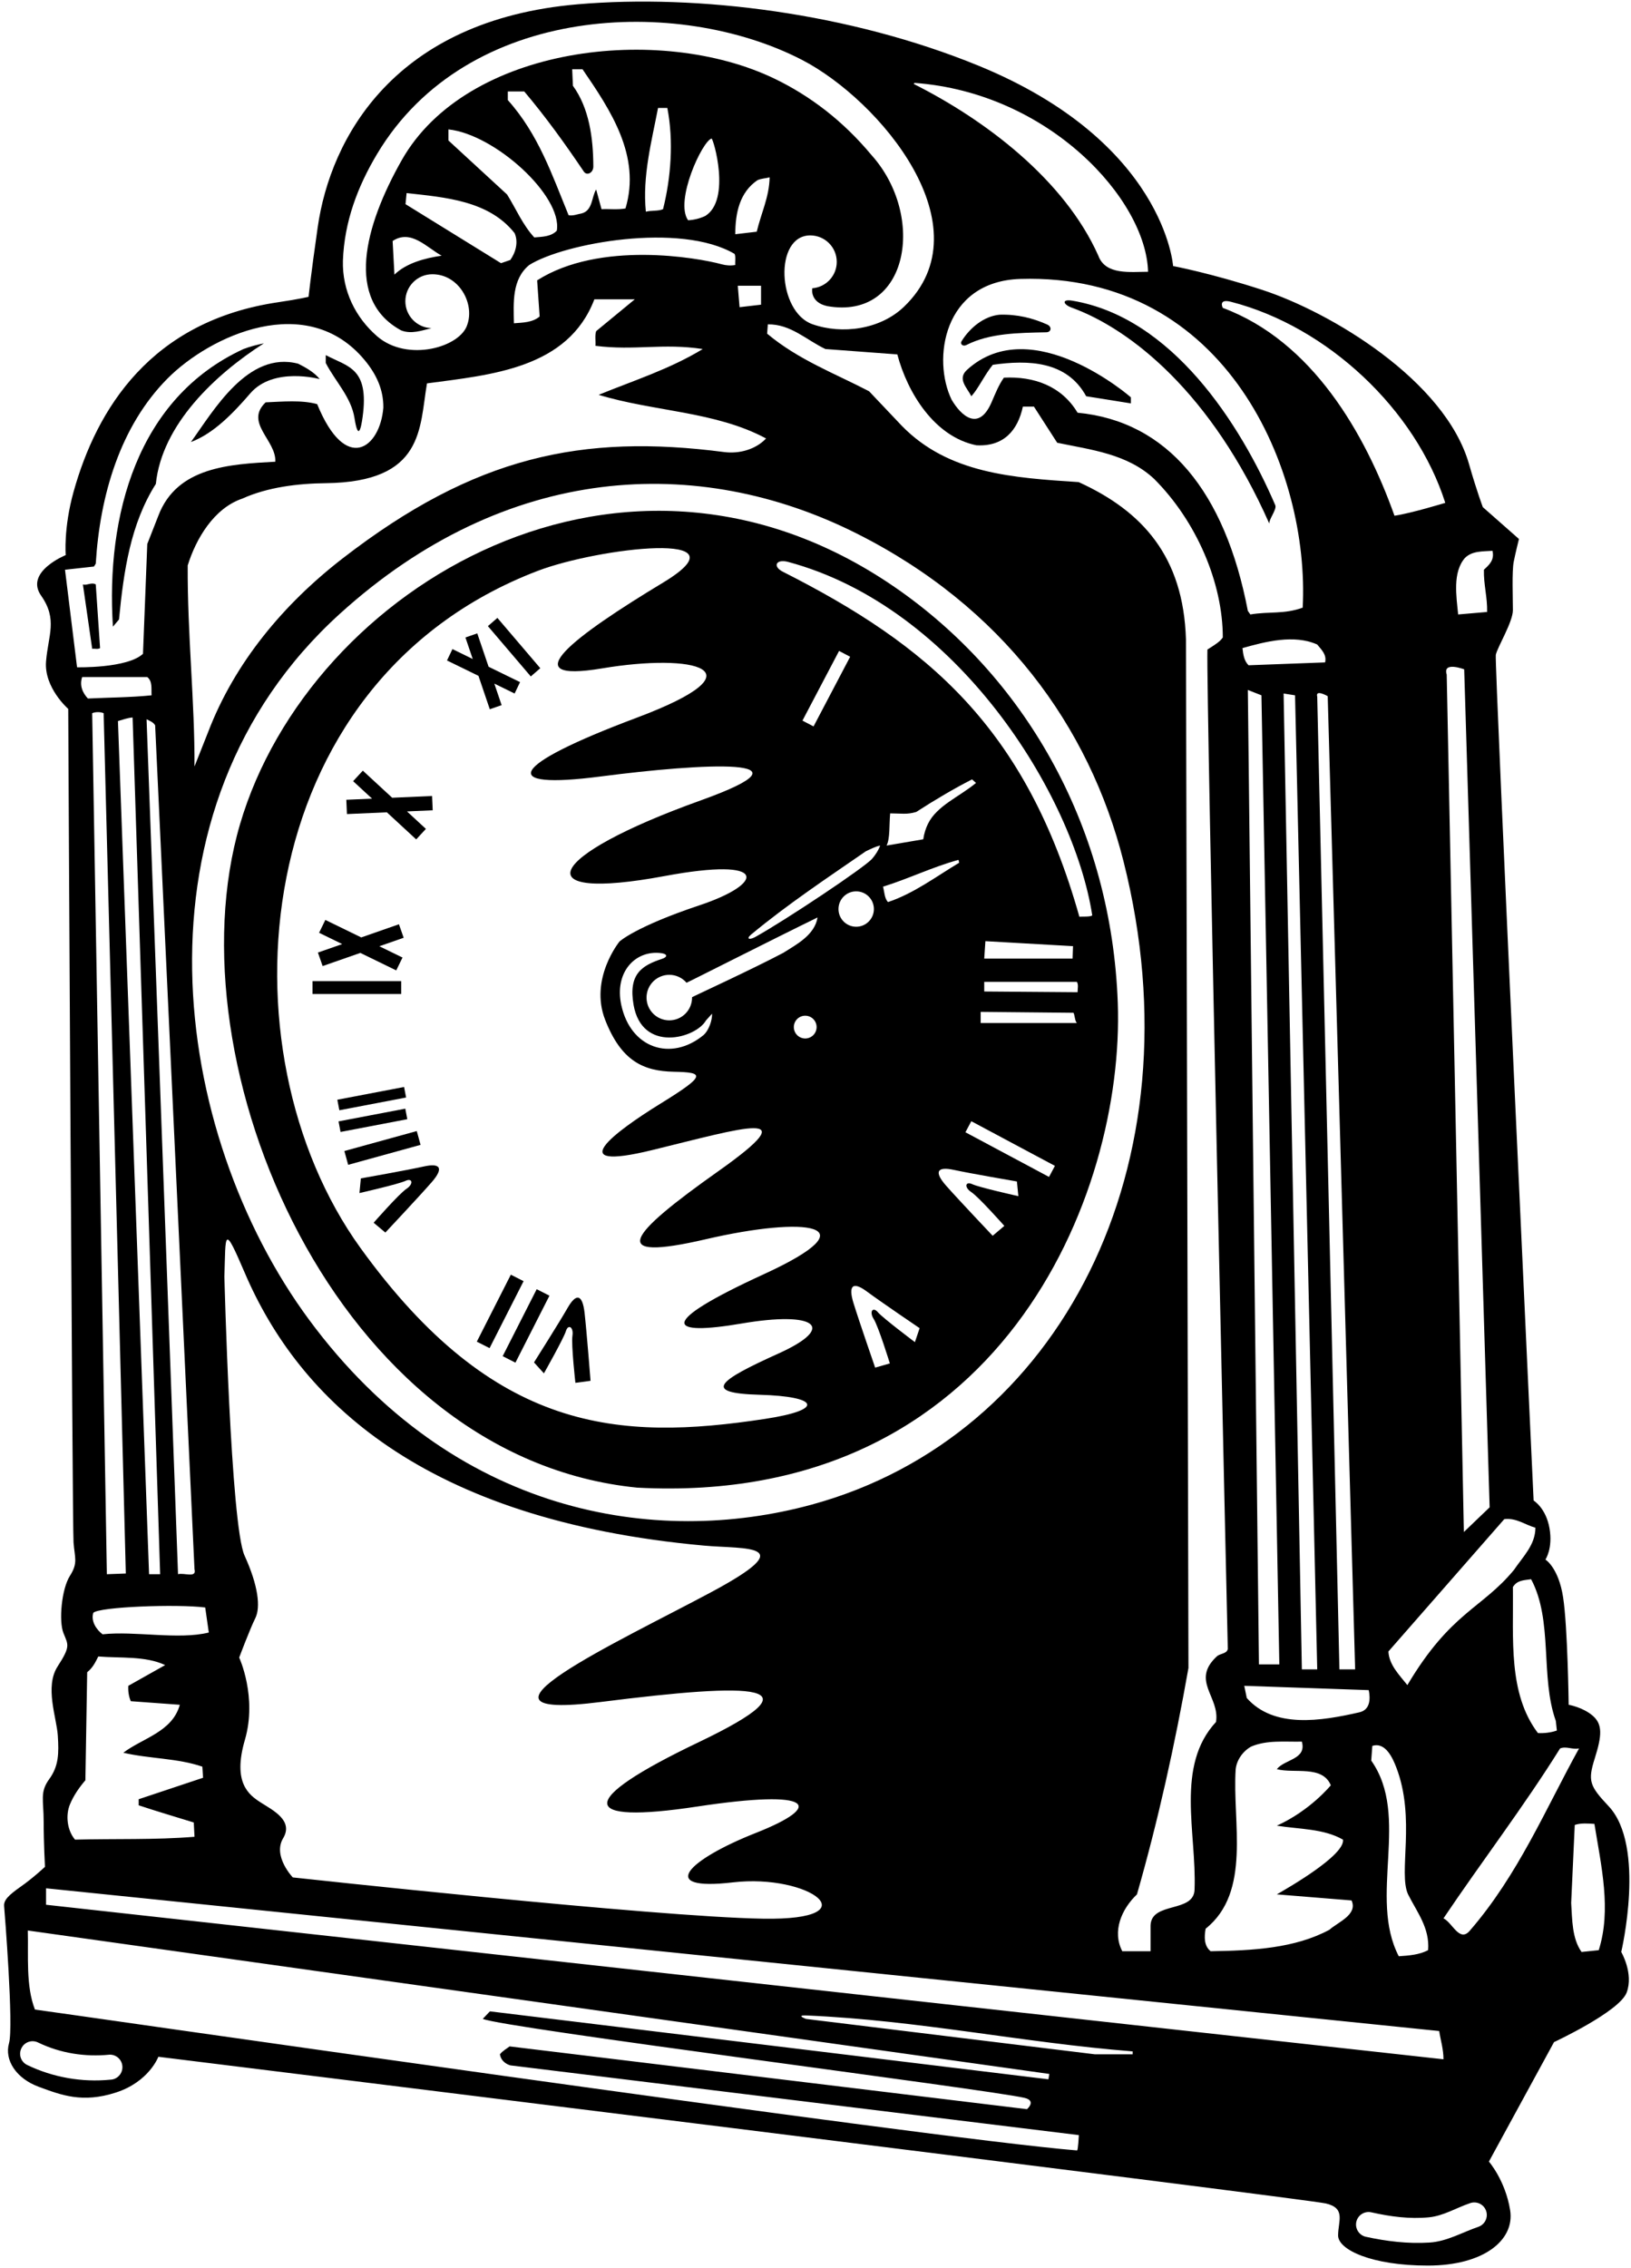 <?xml version="1.0" encoding="UTF-8"?>
<svg xmlns="http://www.w3.org/2000/svg" xmlns:xlink="http://www.w3.org/1999/xlink" width="456pt" height="634pt" viewBox="0 0 456 634" version="1.1">
<g id="surface1">
<path style=" stroke:none;fill-rule:nonzero;fill:rgb(0%,0%,0%);fill-opacity:1;" d="M 158.703 365.609 C 156.359 369.703 149.297 380.867 149.297 380.867 L 152.07 383.922 C 152.07 383.922 157.605 374.141 158.219 372.109 C 158.832 370.078 160.422 370.93 160.047 373.402 C 159.668 375.871 160.871 386.574 160.871 386.574 L 165.105 386.008 C 165.105 386.008 164.043 372.391 163.441 367.039 C 162.84 361.688 161.047 361.516 158.703 365.609 "/>
<path style=" stroke:none;fill-rule:nonzero;fill:rgb(0%,0%,0%);fill-opacity:1;" d="M 312.512 280.352 C 310.77 231.949 287.371 190.523 251.797 165.281 C 175.191 110.93 86.598 163.98 67.098 230.441 C 47.5 297.23 93.82 407.523 178.176 415.875 C 279.602 421.223 314.449 334.098 312.512 280.352 Z M 213.594 356.188 C 183.094 370.188 186.883 373.484 207.383 369.984 C 227.883 366.484 234.23 370.887 217.629 378.387 C 201.031 385.887 196.004 389.465 212.379 389.91 C 228.75 390.359 230.883 394.07 213.883 396.656 C 173.043 402.871 138.137 400.59 100.793 348.887 C 60.996 293.785 68.836 190.711 150.375 159.574 C 167.219 153.145 209.98 148.023 185.375 162.875 C 160.77 177.727 142.879 191.113 168.379 186.84 C 193.871 182.562 213.953 187.164 177.953 200.664 C 141.953 214.164 139.258 220.785 167.887 217.07 C 196.516 213.355 230.18 211.453 195.898 223.758 C 152.188 239.441 146.539 252.223 185.816 244.902 C 215.316 239.402 213.648 247.051 195.648 253.051 C 177.648 259.051 173.203 263.203 173.203 263.203 C 173.203 263.203 164.699 273.621 169.199 285.121 C 173.699 296.621 179.875 299.43 188.375 299.609 C 196.875 299.789 197.68 300.492 184.688 308.504 C 171.699 316.516 156.883 327.723 182.387 321.496 C 207.895 315.273 226.176 309.477 200.875 327.375 C 175.574 345.273 169.371 352.922 197.371 346.422 C 225.371 339.922 244.094 342.188 213.594 356.188 Z M 242.074 237.977 C 243.375 237.375 244.676 236.676 246.074 236.375 C 245.598 237.715 244.805 238.93 243.836 240.059 C 241.766 242.469 219.828 257.098 211.242 261.891 C 209.43 262.902 208.566 262.441 209.988 261.262 C 220.238 252.75 231.273 245.441 242.074 237.977 Z M 224.355 201.445 L 234.59 181.969 L 237.688 183.598 L 227.453 203.074 Z M 218.977 266.375 C 210.676 270.773 193.516 278.699 193.484 278.758 C 193.484 278.797 193.488 278.836 193.488 278.875 C 193.488 282.391 190.641 285.238 187.125 285.238 C 183.609 285.238 180.762 282.391 180.762 278.875 C 180.762 275.359 183.609 272.512 187.125 272.512 C 189.051 272.512 190.773 273.371 191.941 274.727 C 192.086 274.742 216.477 262.375 228.574 256.477 C 227.773 261.375 222.773 263.977 218.977 266.375 Z M 228.309 287.125 C 228.309 288.883 226.883 290.309 225.125 290.309 C 223.367 290.309 221.941 288.883 221.941 287.125 C 221.941 285.367 223.367 283.941 225.125 283.941 C 226.883 283.941 228.309 285.367 228.309 287.125 Z M 177.129 280.875 C 179.469 294.418 194.484 290.309 197.375 285.273 L 199.074 283.375 C 199.176 284.977 198.273 287.977 196.676 289.375 C 187.656 296.789 176.332 293.129 173.703 280.965 C 171.707 271.746 177.648 265.535 184.836 266.445 C 186.633 266.676 186.719 267.516 185.102 268.047 C 179.422 269.906 175.652 272.32 177.129 280.875 Z M 234.426 254.125 C 234.426 251.391 236.641 249.176 239.375 249.176 C 242.109 249.176 244.324 251.391 244.324 254.125 C 244.324 256.859 242.109 259.074 239.375 259.074 C 236.641 259.074 234.426 256.859 234.426 254.125 Z M 255.793 375.199 C 255.793 375.199 246.812 368.449 245.438 366.832 C 244.066 365.215 242.945 366.629 244.281 368.742 C 245.613 370.859 248.789 381.148 248.789 381.148 L 244.68 382.32 C 244.68 382.32 240.211 369.414 238.621 364.27 C 237.035 359.125 238.613 358.25 242.395 361.066 C 246.18 363.883 257.113 371.293 257.113 371.293 Z M 267.977 240.375 L 268.176 241.176 C 261.676 245.074 255.477 249.773 248.273 252.176 C 247.273 251.176 247.273 249.273 246.875 247.875 C 253.977 245.676 260.676 242.375 267.977 240.375 Z M 247.875 236.375 C 248.875 234.375 248.574 230.676 248.875 227.375 C 251.875 227.375 253.574 227.773 256.176 226.977 C 261.273 223.676 266.676 220.477 271.773 217.875 L 272.875 218.875 C 268.164 222.785 261.941 225.219 259.453 230.285 C 258.824 231.562 258.367 232.992 258.125 234.625 Z M 271.566 333.262 C 273.652 334.637 280.797 342.699 280.797 342.699 L 277.535 345.461 C 277.535 345.461 268.141 335.551 264.57 331.52 C 260.996 327.488 262.074 326.043 266.684 327.047 C 271.289 328.047 284.309 330.285 284.309 330.285 L 284.719 334.387 C 284.719 334.387 273.75 331.945 271.832 331.039 C 269.914 330.137 269.48 331.883 271.566 333.262 Z M 293.289 329.012 L 269.914 316.523 L 271.562 313.438 L 294.938 325.922 Z M 274.176 285.977 L 274.176 282.875 L 300.125 283.125 C 300.523 283.824 300.477 285.375 301.074 285.977 Z M 301.273 277.375 L 275.176 277.176 L 275.176 274.477 L 301.074 274.477 C 301.574 275.273 301.273 276.375 301.273 277.375 Z M 275.176 267.977 L 275.5 263.102 L 300 264.5 L 299.875 267.977 Z M 301.773 256.273 C 286.875 203.375 259.375 180.336 218.891 159.84 C 215.895 158.324 216.988 156.188 220.32 157.078 C 267.453 169.703 300.113 222.02 305.375 255.875 C 304.977 256.375 302.375 256.176 301.773 256.273 "/>
<path style=" stroke:none;fill-rule:nonzero;fill:rgb(0%,0%,0%);fill-opacity:1;" d="M 97 227.574 L 108.156 227.082 L 116.359 234.656 L 119.074 231.719 L 113.785 226.832 L 120.977 226.516 L 120.801 222.52 L 109.645 223.012 L 101.441 215.438 L 98.727 218.375 L 104.02 223.262 L 96.824 223.578 L 97 227.574 "/>
<path style=" stroke:none;fill-rule:nonzero;fill:rgb(0%,0%,0%);fill-opacity:1;" d="M 151.055 186.797 L 139.062 172.734 L 136.41 175.039 L 148.402 189.102 L 151.055 186.797 "/>
<path style=" stroke:none;fill-rule:nonzero;fill:rgb(0%,0%,0%);fill-opacity:1;" d="M 150.051 360.398 L 140.539 379.121 L 144.105 380.934 L 153.617 362.211 L 150.051 360.398 "/>
<path style=" stroke:none;fill-rule:nonzero;fill:rgb(0%,0%,0%);fill-opacity:1;" d="M 136.938 198.27 L 140.246 197.121 L 138.203 191.102 L 143.875 193.875 L 145.398 190.691 L 136.605 186.395 L 133.434 177.059 L 130.125 178.207 L 132.168 184.227 L 126.496 181.453 L 124.973 184.637 L 133.77 188.934 L 136.938 198.27 "/>
<path style=" stroke:none;fill-rule:nonzero;fill:rgb(0%,0%,0%);fill-opacity:1;" d="M 90.203 270.066 L 100.746 266.387 L 110.781 271.277 L 112.535 267.684 L 106.062 264.527 L 112.859 262.152 L 111.539 258.379 L 101 262.059 L 90.961 257.168 L 89.211 260.762 L 95.68 263.918 L 88.883 266.289 L 90.203 270.066 "/>
<path style=" stroke:none;fill-rule:nonzero;fill:rgb(0%,0%,0%);fill-opacity:1;" d="M 118.496 326.09 C 113.895 327.117 100.887 329.422 100.887 329.422 L 100.496 333.523 C 100.496 333.523 111.453 331.027 113.367 330.113 C 115.281 329.199 115.727 330.945 113.645 332.332 C 111.562 333.719 104.465 341.816 104.465 341.816 L 107.738 344.562 C 107.738 344.562 117.086 334.605 120.633 330.555 C 124.184 326.508 123.102 325.062 118.496 326.09 "/>
<path style=" stroke:none;fill-rule:nonzero;fill:rgb(0%,0%,0%);fill-opacity:1;" d="M 142.82 356.34 L 133.309 375.062 L 136.875 376.875 L 146.387 358.152 L 142.82 356.34 "/>
<path style=" stroke:none;fill-rule:nonzero;fill:rgb(0%,0%,0%);fill-opacity:1;" d="M 116.52 316.188 L 96.277 321.77 L 97.34 325.629 L 117.586 320.043 L 116.52 316.188 "/>
<path style=" stroke:none;fill-rule:nonzero;fill:rgb(0%,0%,0%);fill-opacity:1;" d="M 87.375 277.875 L 112.176 277.875 L 112.176 274.273 L 87.375 274.273 Z M 87.375 277.875 "/>
<path style=" stroke:none;fill-rule:nonzero;fill:rgb(0%,0%,0%);fill-opacity:1;" d="M 113.312 309.93 L 94.648 313.488 L 95.211 316.438 L 113.875 312.875 L 113.312 309.93 "/>
<path style=" stroke:none;fill-rule:nonzero;fill:rgb(0%,0%,0%);fill-opacity:1;" d="M 113.539 306.812 L 112.977 303.867 L 94.312 307.43 L 94.875 310.375 L 113.539 306.812 "/>
<path style=" stroke:none;fill-rule:nonzero;fill:rgb(0%,0%,0%);fill-opacity:1;" d="M 53.375 123.574 C 59.789 121.168 65.254 115.43 69.977 109.961 C 76.48 102.43 89.375 105.977 89.375 105.977 C 87.977 104.176 85.574 102.773 83.375 101.676 C 69.273 97.977 59.676 114.875 53.375 123.574 "/>
<path style=" stroke:none;fill-rule:nonzero;fill:rgb(0%,0%,0%);fill-opacity:1;" d="M 101.391 116.504 C 103.254 102.77 97.223 102.547 91.074 99.273 L 91.074 101.477 C 93.734 106.613 98.195 111.047 99.109 116.855 C 100.109 123.227 100.914 120.023 101.391 116.504 "/>
<path style=" stroke:none;fill-rule:nonzero;fill:rgb(0%,0%,0%);fill-opacity:1;" d="M 33.273 173.176 C 34.574 159.676 36.477 146.477 43.574 135.273 C 45.273 118.676 60.176 104.676 73.773 95.977 C 71.875 96.375 69.875 96.875 68.074 97.574 C 38.273 111.273 29.574 144.273 31.574 175.176 L 33.273 173.176 "/>
<path style=" stroke:none;fill-rule:nonzero;fill:rgb(0%,0%,0%);fill-opacity:1;" d="M 27.977 181.176 L 26.773 163.375 C 25.574 162.676 24.176 163.773 23.176 163.375 L 25.773 181.375 C 26.574 181.273 27.375 181.574 27.977 181.176 "/>
<path style=" stroke:none;fill-rule:nonzero;fill:rgb(0%,0%,0%);fill-opacity:1;" d="M 268.871 95.328 C 268.312 96.227 269.238 96.93 270.16 96.461 C 276.711 93.129 284.617 93.055 292.535 92.891 C 293.949 92.859 294.148 91.336 292.793 90.73 C 288.719 88.91 284.352 87.824 279.477 87.977 C 275.117 88.379 271.215 91.586 268.871 95.328 "/>
<path style=" stroke:none;fill-rule:nonzero;fill:rgb(0%,0%,0%);fill-opacity:1;" d="M 299.617 85.996 C 316.141 91.984 338.746 109.914 354.875 146.375 C 354.773 145.074 357.039 142.406 356.539 141.211 C 346.723 118.414 327.676 88.691 299.789 84.055 C 296.727 83.543 297.223 85.133 299.617 85.996 "/>
<path style=" stroke:none;fill-rule:nonzero;fill:rgb(0%,0%,0%);fill-opacity:1;" d="M 449.734 504.914 C 444.402 499.246 443.875 497.875 445.875 491.539 C 447.875 485.211 448.09 482.055 445.32 479.652 C 442.555 477.254 438.574 476.574 438.574 476.574 C 438.574 476.574 438.301 454.824 437.016 446.512 C 435.73 438.199 432.074 435.977 432.074 435.977 C 432.074 435.977 434.211 432.875 433.211 427.211 C 432.211 421.539 428.773 419.477 428.773 419.477 C 428.773 419.477 417.801 185.18 418.199 183.078 C 418.602 180.977 422.977 173.91 422.977 170.574 C 422.977 167.242 422.684 159.711 423.207 157.062 C 423.73 154.414 424.676 150.676 424.676 150.676 L 414.574 141.773 C 414.574 141.773 412.906 137.402 410.719 129.758 C 404.023 106.328 371.988 87.254 352.867 81.027 C 338.535 76.359 327.977 74.375 327.977 74.375 C 327.977 74.375 325.676 39.684 273.512 18.34 C 237.691 3.688 195.359 -1.699 161.52 1.199 C 110.281 5.59 92.398 38.523 88.824 63.527 C 86.824 77.527 86.273 82.977 86.273 82.977 C 86.273 82.977 83.512 83.648 77.863 84.477 C 42.172 89.691 27.027 114.348 20.578 137.453 C 17.727 147.664 18.375 155.176 18.375 155.176 C 18.375 155.176 6.824 159.84 11.492 166.508 C 16.16 173.176 13.488 177.516 12.875 184.875 C 12.262 192.234 19.074 198.176 19.074 198.176 C 19.074 198.176 20.234 426.836 20.559 431.188 C 20.883 435.539 21.875 436.875 19.543 440.539 C 17.207 444.211 16.406 453.188 17.738 456.52 C 19.074 459.852 19.777 460.188 16.109 465.855 C 12.445 471.523 15.84 480.164 16.16 485.188 C 16.48 490.211 16.422 493.703 13.754 497.371 C 11.086 501.035 12.207 503.211 12.207 509.211 C 12.207 515.211 12.574 521.875 12.574 521.875 C 12.574 521.875 9.289 524.977 5.762 527.441 C 2.238 529.91 1.02 531.258 1.152 532.855 C 1.289 534.457 3.855 566.527 2.52 571.191 C 1.188 575.859 4.496 581.031 10.828 583.367 C 17.164 585.699 23.02 587.988 32.352 584.988 C 41.684 581.988 44.273 574.973 44.273 574.973 C 44.273 574.973 364.984 614.641 370.676 615.977 C 376.363 617.312 374.109 620.926 374.109 624.926 C 374.109 628.926 383.523 633.348 399.191 633.348 C 414.859 633.348 423.539 626.207 422.211 617.875 C 420.875 609.543 416.273 604.273 416.273 604.273 L 434.477 570.875 C 434.477 570.875 452.789 562.348 454.789 557.016 C 456.789 551.684 453.273 545.676 453.273 545.676 C 453.273 545.676 460.254 516.086 449.734 504.914 Z M 434.977 481.074 L 435.273 483.773 C 433.574 484.375 431.574 484.574 429.977 484.477 C 421.574 473.375 423.176 458.176 422.977 443.676 C 424.176 441.676 426.176 441.773 428.074 441.477 C 434.273 453.074 430.574 468.773 434.977 481.074 Z M 420.574 424.676 C 423.977 424.273 426.375 426.273 429.273 427.074 C 429.273 431.875 425.773 435.176 423.273 438.875 C 414.273 449.773 405.625 450.625 393.477 471.074 C 391.273 468.273 388.375 465.477 388.176 461.676 Z M 383.375 492.176 L 383.676 488.074 C 387.375 486.875 389.41 491.57 390.375 494.074 C 395.875 508.375 390.875 523.625 393.676 529.574 C 396.176 534.574 399.773 538.973 399.273 545.176 C 396.773 546.473 393.977 546.676 391.074 546.875 C 382.477 530.273 394.375 507.773 383.375 492.176 Z M 409.574 155.977 C 411.574 153.977 414.477 154.176 417.273 153.977 C 417.875 156.574 416.375 157.875 414.875 159.273 C 414.773 163.375 415.875 166.977 415.773 171.074 L 407.676 171.773 C 407.176 166.676 406.074 159.977 409.574 155.977 Z M 409.363 187.117 L 416.477 421.375 L 409.273 428.273 L 404.477 188.574 C 403.273 184.773 409.363 187.117 409.363 187.117 Z M 344.164 84.371 C 371.145 91.297 395.809 114.543 404.074 140.574 C 404.074 140.574 394.574 143.477 389.875 144.176 C 381.676 121.176 366.875 95.375 341.875 86.074 C 341.875 86.074 340.469 83.422 344.164 84.371 Z M 333.977 528.176 C 333.875 534.875 321.875 531.477 321.676 538.277 L 321.676 545.473 L 313.773 545.473 C 310.875 539.875 313.574 533.676 317.875 529.574 C 323.773 508.977 328.477 487.773 332.273 466.273 L 331.574 178.773 C 330.875 155.539 319.375 142.875 301.574 134.773 C 283.375 133.574 265.176 132.477 252.074 118.977 L 242.977 109.375 C 233.375 104.375 223.176 100.574 214.477 93.273 L 214.676 90.676 C 221.074 90.574 225.477 95.074 230.773 97.574 L 250.875 99.074 C 253.676 109.676 261.176 122.074 272.977 124.477 C 280.625 124.91 284.559 120.293 285.977 113.676 L 289.074 113.676 L 295.574 123.773 C 305.176 125.773 315.176 126.875 322.676 133.875 C 334.562 145.766 341.875 163.008 341.875 178.211 C 341.273 179.008 340.875 179.539 337.574 181.574 C 337.176 193.574 343.273 460.977 343.273 460.977 C 342.977 462.375 341.16 462.156 340.176 463.074 C 332.875 469.875 341.125 474.375 339.977 481.375 C 328.574 493.676 334.574 512.273 333.977 528.176 Z M 72.875 503.875 C 69.574 501.746 64.969 498.379 68.469 486.379 C 71.969 474.379 66.875 463.375 66.875 463.375 C 66.875 463.375 69.875 455.375 71.375 452.375 C 72.875 449.375 72.254 443.375 68.375 434.875 C 64.496 426.375 62.734 356.875 62.734 356.875 C 63.137 344.773 62.449 341.867 68.449 355.867 C 83.559 391.125 118.102 424.945 196.875 432.078 C 208.371 433.117 224.391 431.391 198.91 445.055 C 173.43 458.719 124.383 481.301 167.883 475.801 C 211.383 470.301 229.785 470.562 195.285 487.062 C 160.785 503.562 161.879 510.031 194.879 505.031 C 227.879 500.031 230.375 504.875 211.375 512.375 C 192.375 519.875 183.375 528.723 204.875 526.223 C 226.375 523.723 243.875 536.875 213.375 536.375 C 182.875 535.875 81.863 524.836 81.863 524.836 C 81.863 524.836 76.16 518.883 79.16 513.883 C 82.16 508.883 76.176 506.004 72.875 503.875 Z M 226.941 420.617 C 183.367 432.504 126.809 423.594 86.434 368.965 C 47.98 316.934 34.785 226.188 95.043 171.562 C 141.523 129.426 195.137 126.844 239.496 149.133 C 280.219 169.598 304.555 202.914 314.121 240.812 C 335.609 325.91 296.285 401.699 226.941 420.617 Z M 113.375 57.074 L 113.676 53.977 C 124.477 55.176 136.676 56.074 143.875 65.176 C 144.977 67.676 144.176 70.574 142.676 72.676 L 140.074 73.574 Z M 123.477 71.477 C 118.676 72.176 113.574 73.574 110.273 76.773 L 109.773 67.375 C 114.875 63.977 119.273 69.176 123.477 71.477 Z M 160.176 23.977 L 159.977 19.375 L 162.875 19.375 C 170.676 30.773 179.273 43.574 174.875 58.273 C 172.773 58.676 170.375 58.375 168.176 58.477 C 167.676 56.676 167.176 54.773 166.676 52.977 C 165.375 54.977 165.773 58.875 162.574 59.676 C 161.375 59.875 160.375 60.375 158.977 60.176 C 154.375 48.977 150.574 37.574 141.977 27.977 L 141.977 25.574 L 146.574 25.574 C 152.66 32.777 158.09 40.348 163.23 47.969 C 164.086 49.234 165.895 48.316 165.887 46.543 C 165.855 38.621 164.75 30.266 160.176 23.977 Z M 205.375 70.977 C 205.773 71.875 205.477 73.074 205.574 74.074 C 204.297 74.312 202.992 74.211 201.738 73.871 C 195.027 72.035 167.668 67.23 150.176 78.375 L 150.875 88.477 C 148.875 90.176 146.176 90.176 143.676 90.375 C 143.574 84.676 143.074 78.074 147.977 74.074 C 157.695 67.977 190.188 62.039 205.375 70.977 Z M 183.977 30.176 L 186.574 30.176 C 188.375 39.375 187.574 49.773 185.375 58.477 C 183.977 59.074 182.176 58.773 180.574 59.176 C 179.574 49.273 182.176 39.574 183.977 30.176 Z M 198.93 38.738 C 199.422 38.602 204.477 55.875 197.176 60.375 C 195.676 61.074 194.074 61.477 192.375 61.574 C 188.574 56.176 196.336 39.465 198.93 38.738 Z M 211.574 64.773 L 205.574 65.477 C 205.574 59.574 206.773 53.773 211.773 50.375 C 212.875 49.875 214.074 49.875 215.176 49.574 C 215.074 55.074 212.773 59.676 211.574 64.773 Z M 212.773 79.875 L 212.773 85.176 L 206.773 85.875 L 206.273 79.875 Z M 155.676 64.477 C 154.074 66.176 151.676 66.176 149.375 66.375 C 146.074 62.773 144.273 58.375 141.773 54.375 L 125.375 39.273 L 125.375 36.176 C 138.391 37.566 157.289 54.785 155.676 64.477 Z M 166.176 83.676 L 177.477 83.676 L 166.676 92.574 C 166.273 93.773 166.574 95.273 166.477 96.676 C 177.477 98.074 185.273 95.875 196.477 97.574 C 187.273 103.176 177.176 106.375 167.375 110.375 C 182.773 115.074 200.074 114.977 214.176 122.574 C 211.273 125.676 206.637 126.914 202.477 126.375 C 162.777 121.223 132.727 127.52 95.793 156.102 C 79.266 168.891 65.617 185.227 58.176 204.676 L 54.375 214.273 C 54.477 196.273 52.375 177.375 52.477 158.074 C 54.773 150.676 59.773 142.074 67.773 139.375 C 74.875 136.176 83.266 135.168 91.074 135.074 C 118.652 134.746 117.23 119.691 119.375 107.176 C 137.273 104.773 158.773 103.074 166.176 83.676 Z M 40.977 201.074 C 41.773 201.477 42.875 201.875 43.375 202.773 L 54.375 438.676 C 55.074 441.273 51.375 439.574 49.773 440.074 Z M 44.773 440.074 L 41.676 440.074 L 32.977 201.574 C 34.375 201.176 35.676 200.676 37.074 200.574 Z M 24.574 195.273 C 23.074 193.676 22.176 191.574 22.977 189.273 L 41.176 189.273 C 42.676 190.477 42.273 192.477 42.375 194.375 C 36.574 194.977 30.477 194.977 24.574 195.273 Z M 28.977 199.375 L 35.176 439.875 L 29.875 440.074 L 25.773 199.375 C 26.676 198.977 28.074 198.977 28.977 199.375 Z M 26.074 450.875 C 27.676 449.176 49.574 448.375 57.375 449.375 L 58.375 456.375 C 49.977 458.477 37.574 455.875 28.676 456.875 C 26.977 455.574 25.375 453.273 26.074 450.875 Z M 337.074 539.176 C 349.977 528.875 344.477 509.273 345.477 494.574 C 345.773 491.977 347.477 489.574 349.773 488.273 C 354.176 486.375 359.074 486.977 363.977 486.875 C 365.375 491.875 359.176 491.773 356.977 494.574 C 361.875 495.875 369.676 493.375 372.074 499.074 C 372.074 499.074 366.375 506.125 356.977 510.375 C 363.273 511.375 370.074 511.176 375.477 514.273 C 376.074 518.574 360.477 527.574 356.977 529.574 L 377.875 531.273 C 379.676 535.277 373.977 537.375 371.676 539.473 C 361.977 544.676 350.273 545.277 338.477 545.473 C 336.574 543.973 336.676 541.375 337.074 539.176 Z M 371.203 194.617 L 378.875 466.676 L 374.477 466.676 L 368.273 194.773 C 367.676 192.574 371.203 194.617 371.203 194.617 Z M 368.273 466.676 L 363.977 466.676 L 358.875 193.875 L 362.074 194.375 Z M 370.477 185.176 L 349.074 185.977 C 347.773 184.676 347.574 182.875 347.375 181.176 C 353.773 179.375 361.773 177.273 368.273 180.176 C 369.477 181.676 370.977 182.977 370.477 185.176 Z M 357.676 465.273 L 351.977 465.273 L 348.875 192.875 L 352.676 194.375 Z M 348.574 474.676 L 347.875 471.273 L 382.676 472.477 C 383.176 474.875 383.109 477.98 380.074 478.676 C 369.375 481.125 356.176 483.273 348.574 474.676 Z M 364.211 169.875 C 358.91 171.773 354.977 170.875 349.574 171.773 L 348.875 170.773 C 342.496 137.438 326.41 117.77 301.273 115.375 C 296.773 107.875 289.074 105.176 280.676 105.574 C 279.176 107.684 278.23 110.164 277.191 112.535 C 273.598 120.734 268.715 116.23 266.074 111.773 C 260.613 100.645 263.578 78.66 285.273 77.977 C 343.137 76.23 366.211 131.875 364.211 169.875 Z M 255.676 23.176 C 293.305 25.906 320.457 55.777 320.977 75.977 C 316.074 75.977 309.074 76.977 307.074 71.477 C 297.574 50.176 275.375 33.477 255.477 23.477 Z M 105.445 43.016 C 130.699 0.828 189.773 -1.062 224.211 16.734 C 245.938 27.965 275.879 63.512 252.75 85.742 C 246.113 92.121 235.422 93.562 227.125 90.629 C 217.316 87.156 216.34 65.809 226.539 65.809 C 230.629 65.809 233.941 69.121 233.941 73.207 C 233.941 77.105 230.934 80.289 227.109 80.582 C 227.016 80.898 226.539 84.539 231.273 85.574 C 254.105 89.602 258.957 60.414 243.676 43.375 C 235.641 33.719 226.43 26.773 216.629 22.035 C 184.461 6.48 130.434 12.801 112.328 44.754 C 101.785 63.363 96.473 83.875 112.176 92.375 C 115.02 93.477 117.945 92.391 120.648 91.738 C 116.59 91.617 113.332 88.297 113.332 84.211 C 113.332 80.043 116.711 76.664 120.875 76.664 C 128.301 76.664 132.711 84.773 130.676 90.676 C 128.812 97.098 113.879 101.332 105.434 94.004 C 99.398 88.77 95.652 81.262 95.875 72.875 C 96.273 61.98 99.98 52.145 105.445 43.016 Z M 18.176 159.273 L 26.273 158.375 L 26.773 157.574 C 27.926 138.535 33.555 119.203 46.832 105.82 C 58.715 93.84 85.902 81.168 102.047 100.789 C 105.156 104.57 107.246 108.871 107.176 113.977 C 106.266 125.215 96.707 132.672 88.676 112.977 C 84.375 111.773 78.977 112.273 74.273 112.477 C 68.273 118.176 77.273 123.074 76.977 129.074 C 64.273 129.773 49.477 130.477 44.273 144.176 L 41.176 152.074 L 39.977 182.773 C 35.574 186.875 21.543 186.539 21.543 186.539 Z M 19.574 504.375 C 20.574 501.977 22.074 499.773 23.875 497.676 L 24.375 467.477 C 25.977 466.176 26.676 464.676 27.477 463.074 C 33.574 463.574 40.676 462.875 46.176 465.477 L 35.875 471.273 C 35.773 472.574 35.977 474.273 36.574 475.574 L 50.273 476.574 C 48.176 484.176 39.875 485.875 34.477 489.977 C 41.676 491.676 49.676 491.477 56.574 493.875 L 56.773 496.977 L 38.773 502.977 L 38.773 504.676 C 43.875 506.375 48.977 507.875 54.176 509.477 L 54.375 513.477 C 43.273 514.375 32.176 513.977 20.977 514.273 C 18.773 511.676 18.273 507.477 19.574 504.375 Z M 30.891 581.375 C 22.906 582.172 14.719 580.734 7.5 577.219 C 5.781 576.328 5.125 574.219 6.031 572.5 C 6.922 570.781 9.031 570.125 10.75 571.031 C 16.906 574 23.812 575.062 30.578 574.391 C 32.5 574.297 34.141 575.797 34.219 577.719 C 34.312 579.656 32.812 581.297 30.891 581.375 Z M 301.121 601.156 C 258.98 597.742 11.176 561.875 9.773 561.777 C 7.176 555.176 7.977 546.676 7.773 539.676 L 293.375 579.777 L 293.117 581.273 L 136.977 562.277 L 134.977 564.375 C 140.375 566.875 276.199 584.086 286.414 586.457 C 289.891 587.266 287.125 589.625 287.125 589.625 L 142.477 572.074 C 141.574 572.777 140.574 573.277 139.773 574.277 C 139.977 575.875 141.273 576.973 142.676 577.375 L 301.625 596.875 C 301.625 596.875 301.426 601.184 301.121 601.156 Z M 316.676 574.277 L 306.074 574.277 L 225.371 564.398 C 225.371 564.398 222.227 563.281 225.613 563.43 C 256.801 564.781 286.008 571.039 316.676 573.473 Z M 12.875 532.477 L 12.875 527.875 L 402.375 567.777 C 402.773 570.375 403.574 572.875 403.574 575.676 Z M 413.438 622.469 C 408.875 624.016 404.578 626.594 399.688 626.906 C 393.641 627.297 387.625 626.562 381.734 625.266 C 379.859 624.766 378.75 622.844 379.234 620.984 C 379.734 619.109 381.656 618 383.516 618.484 C 388.75 619.656 394.094 620.375 399.469 619.859 C 403.547 619.469 407.109 617.219 410.938 615.922 C 412.734 615.234 414.766 616.141 415.453 617.938 C 416.141 619.75 415.25 621.766 413.438 622.469 Z M 410.977 539.676 C 408.074 543.176 406.074 537.473 403.574 536.277 C 414.273 520.375 426.074 504.977 436.176 488.773 C 437.977 488.074 439.574 489.176 441.477 488.773 C 432.176 505.574 424.477 524.074 410.977 539.676 Z M 446.977 545.176 L 442.176 545.676 C 439.477 541.875 439.574 536.574 439.273 531.977 L 440.273 510.176 C 441.875 509.574 444.176 509.773 445.773 509.875 C 447.676 521.676 450.574 533.875 446.977 545.176 "/>
<path style=" stroke:none;fill-rule:nonzero;fill:rgb(0%,0%,0%);fill-opacity:1;" d="M 270.375 103.375 C 267.547 105.945 270.375 108.375 271.574 110.773 C 273.574 108.574 275.273 104.773 277.574 101.977 C 287.477 100.574 298.273 100.875 303.676 110.773 L 316.176 112.773 L 316.176 111.074 C 316.176 111.074 288.539 86.875 270.375 103.375 "/>
</g>
</svg>
